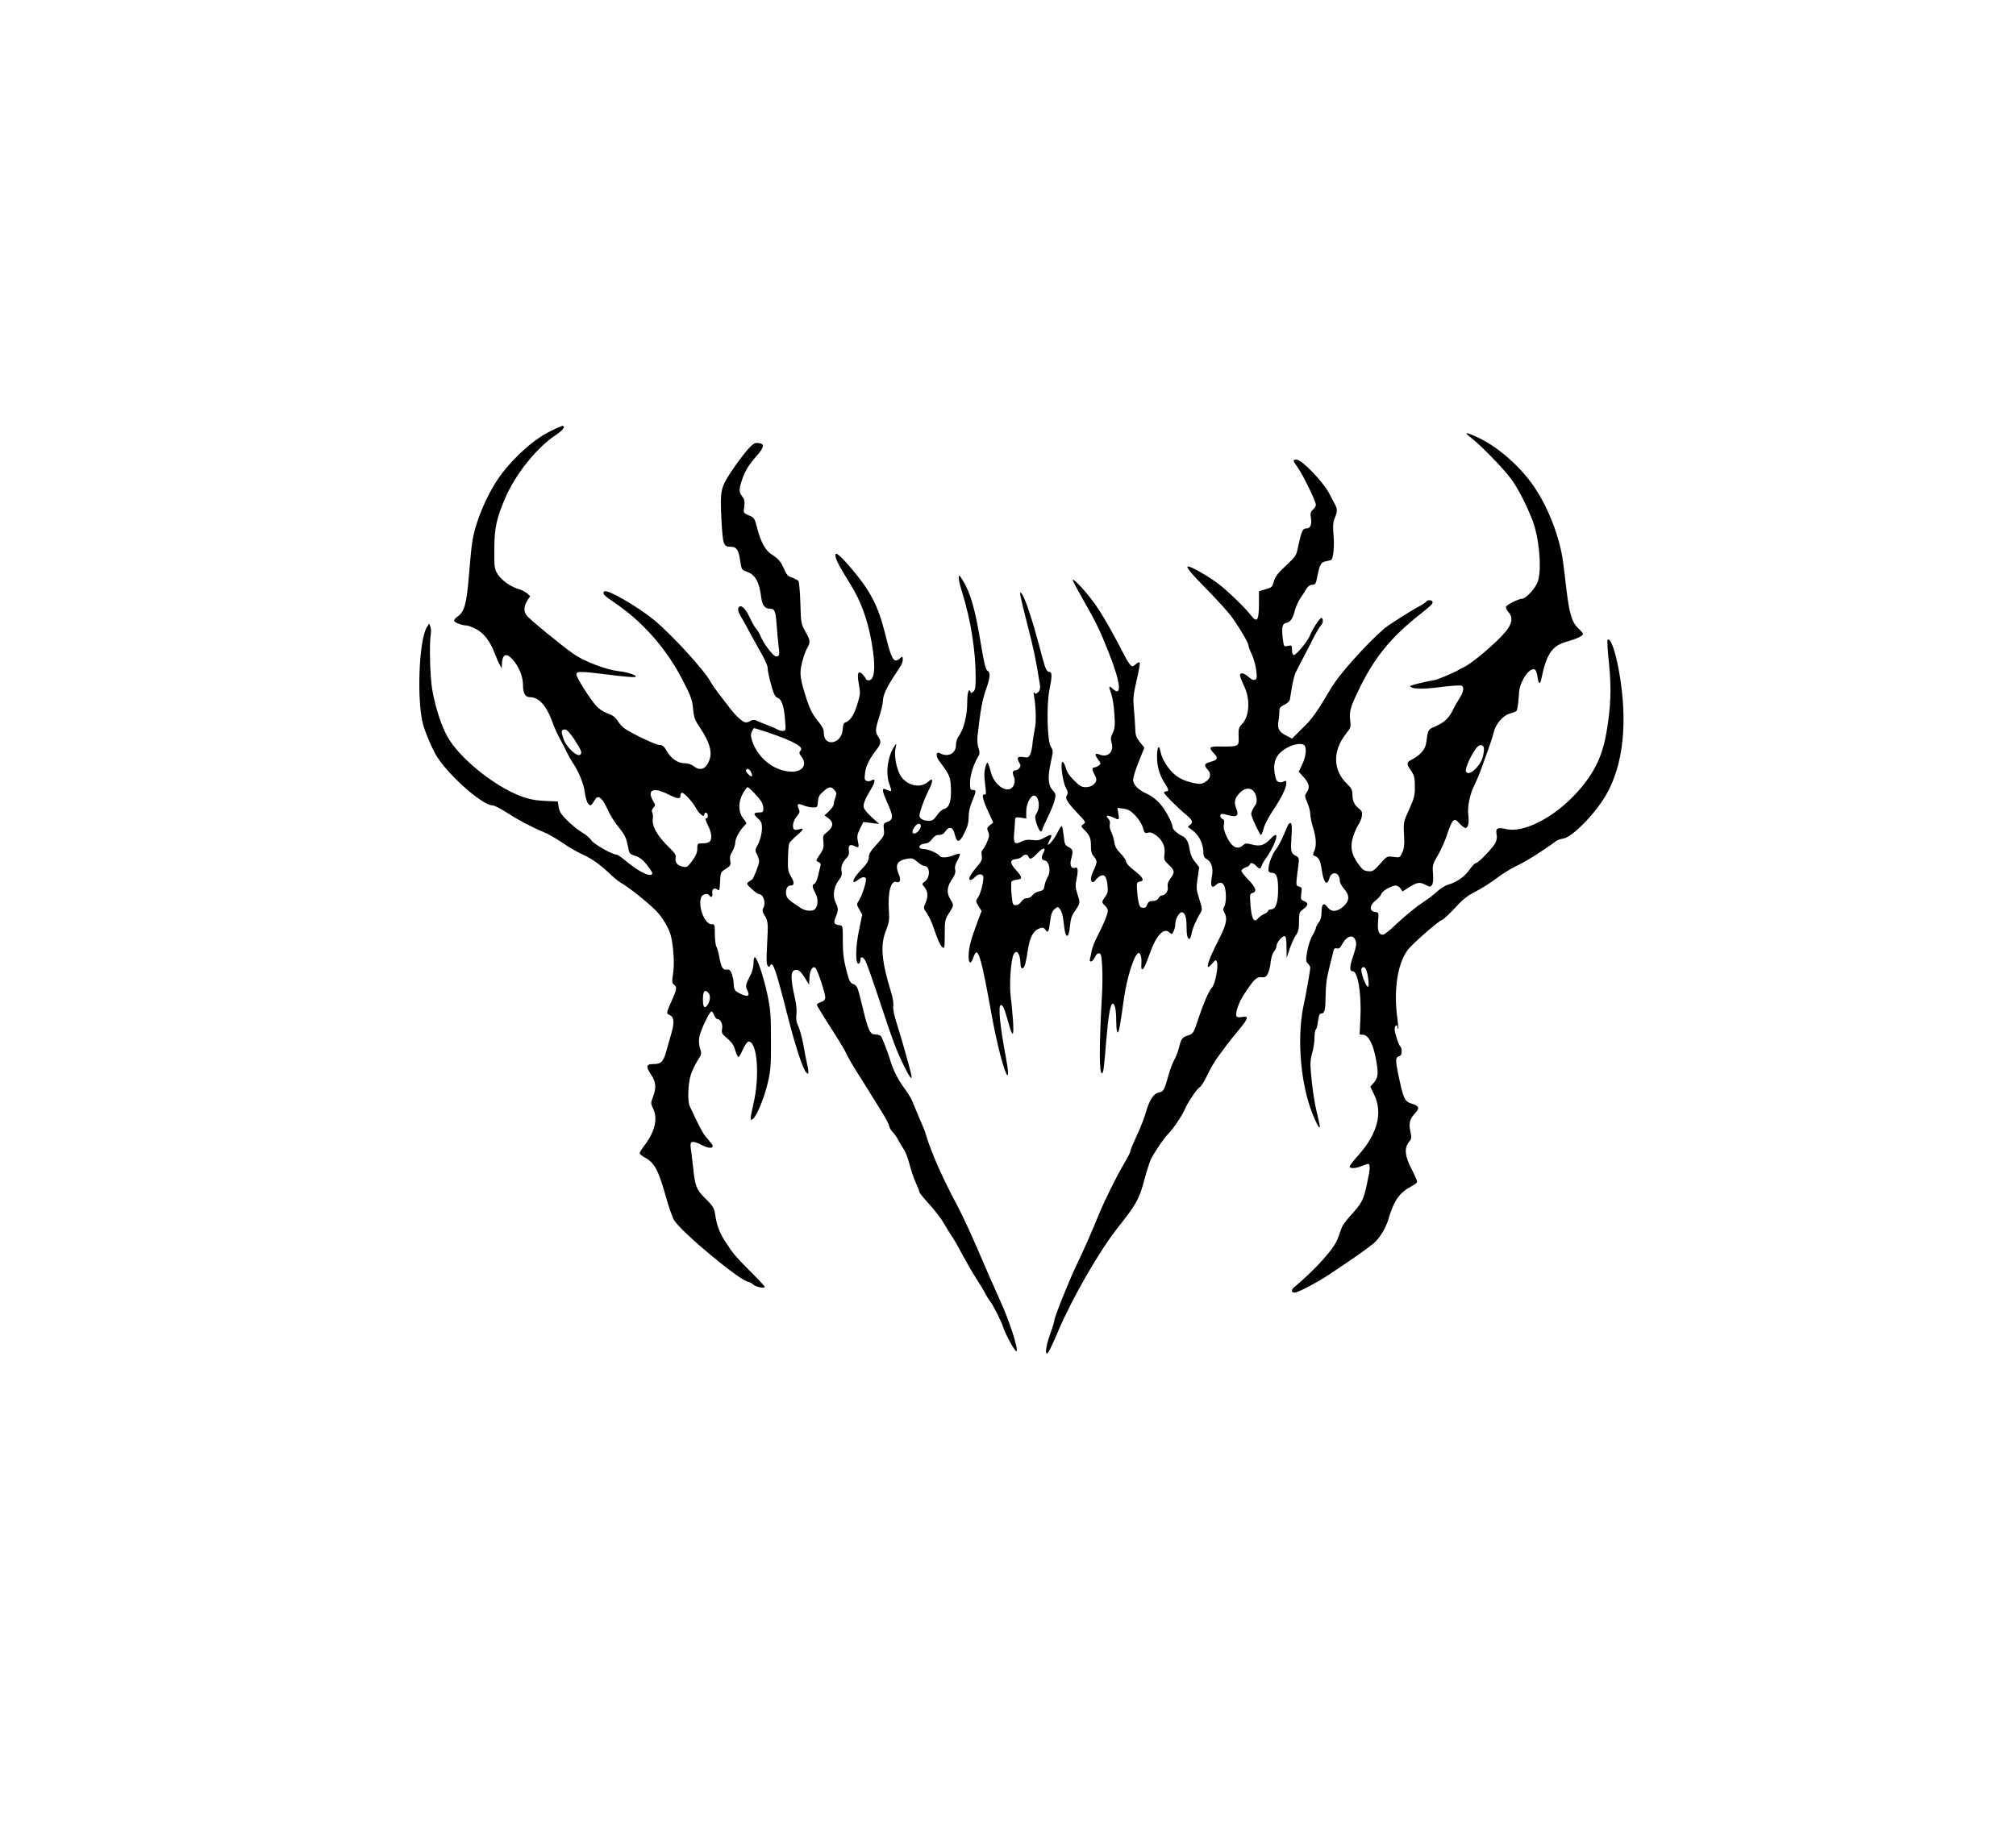<?xml version="1.0" standalone="no"?>
<!DOCTYPE svg PUBLIC "-//W3C//DTD SVG 20010904//EN"
 "http://www.w3.org/TR/2001/REC-SVG-20010904/DTD/svg10.dtd">
<svg version="1.0" xmlns="http://www.w3.org/2000/svg"
 width="1434pt" height="1300pt" viewBox="0 0 1434 1300"
 preserveAspectRatio="xMidYMid meet">

<g transform="translate(0,1300) scale(0.1,-0.1)"
fill="#000000" stroke="none">
<path d="M3895 9922 c-101 -52 -238 -175 -326 -292 -96 -127 -185 -331 -209
-480 -6 -36 -17 -148 -25 -249 -16 -198 -32 -255 -81 -288 -13 -8 -24 -21 -24
-29 0 -12 57 -34 91 -34 8 0 37 -11 65 -25 55 -28 100 -86 134 -175 11 -30 27
-66 35 -80 l14 -25 1 25 c1 73 28 89 72 43 48 -52 78 -123 78 -185 0 -61 16
-88 51 -88 59 0 114 -58 153 -163 25 -68 38 -95 69 -152 9 -16 26 -50 38 -75
12 -25 30 -57 40 -72 43 -61 82 -154 89 -216 5 -38 15 -71 25 -81 17 -17 20
-15 50 34 18 30 48 9 78 -55 30 -65 54 -104 107 -170 24 -31 37 -60 45 -104
11 -60 11 -61 54 -75 31 -10 53 -27 82 -63 21 -27 39 -54 39 -59 0 -38 -93 5
-192 89 -27 23 -55 42 -62 42 -30 0 -156 71 -178 100 -12 18 -43 44 -68 58
-25 15 -71 51 -102 82 -45 44 -58 63 -64 96 l-6 42 -92 4 c-96 5 -154 21 -250
69 -173 88 -362 251 -438 379 -47 79 -93 222 -114 347 -15 93 -21 316 -10 391
3 18 2 42 -3 54 l-8 22 -16 -25 c-58 -90 -74 -533 -26 -699 21 -70 72 -186
101 -229 95 -143 323 -341 392 -341 13 0 58 -23 101 -51 83 -54 176 -103 265
-140 30 -12 89 -46 131 -75 42 -29 107 -67 145 -84 67 -30 126 -73 209 -152
22 -21 55 -46 72 -55 45 -25 180 -132 237 -190 49 -48 98 -133 110 -188 18
-84 24 -194 14 -259 -9 -60 -8 -71 6 -81 22 -17 20 -33 -10 -101 -47 -106 -47
-103 -19 -116 30 -14 33 -54 10 -132 -8 -28 -24 -84 -35 -123 -23 -79 -36 -93
-95 -93 -49 0 -52 -18 -14 -75 36 -54 39 -92 13 -161 -16 -41 -15 -46 2 -81
34 -72 13 -163 -60 -259 -20 -26 -36 -52 -36 -58 0 -6 17 -20 37 -31 67 -36
95 -87 143 -256 23 -85 53 -170 65 -190 57 -90 477 -438 530 -439 5 0 21 -9
35 -20 23 -18 80 -28 80 -14 0 3 -49 56 -110 116 -101 102 -122 128 -176 213
-34 54 -54 106 -64 167 -10 66 -14 74 -78 137 -57 57 -69 86 -81 210 -6 56
-14 119 -17 141 -9 53 9 59 76 25 48 -25 80 -27 80 -7 0 5 -14 24 -31 43 -34
38 -45 57 -90 149 -17 36 -36 76 -42 89 -17 35 -14 157 6 222 10 31 32 78 49
104 29 44 30 48 18 85 -8 23 -10 55 -6 80 6 41 67 173 85 184 5 3 14 -8 20
-24 5 -17 17 -30 25 -30 22 0 39 -38 32 -71 -4 -21 0 -34 13 -45 58 -50 69
-64 81 -107 8 -26 18 -47 23 -47 4 0 19 25 32 55 14 31 31 55 40 55 62 0 81
-247 34 -444 -10 -43 -19 -88 -19 -99 0 -17 2 -18 17 -6 28 23 79 149 104 254
21 88 24 125 23 305 0 184 -3 218 -26 328 -28 129 -73 262 -89 262 -5 0 -9
-19 -9 -43 0 -24 -9 -60 -21 -82 -36 -70 -38 -81 -23 -110 20 -39 5 -50 -42
-28 -48 22 -53 29 -55 73 0 19 -6 51 -13 70 -11 29 -17 34 -38 32 -28 -3 -39
18 -54 103 -4 22 -12 49 -18 60 -6 11 -11 52 -11 90 0 68 -1 70 -25 70 -50 0
-100 139 -70 196 11 20 45 26 55 9 12 -20 27 -10 22 16 -5 29 15 43 38 24 12
-10 14 -1 17 57 3 66 4 68 41 92 34 22 37 28 31 57 -4 24 0 43 15 67 12 19 21
48 21 64 0 28 32 86 66 120 18 18 18 13 -11 53 -35 47 -34 117 0 177 14 23 29
43 33 43 10 0 73 -67 96 -100 9 -13 16 -37 16 -52 0 -24 -4 -28 -28 -28 -43 0
-46 -11 -12 -41 24 -22 30 -36 30 -67 0 -43 -13 -92 -36 -134 -13 -24 -13 -31
1 -57 8 -17 15 -39 15 -49 0 -22 -41 -125 -51 -130 -3 -1 -14 -9 -24 -16 -17
-12 -15 -16 21 -49 21 -20 44 -37 50 -37 34 -1 55 -62 33 -101 -8 -15 -6 -27
11 -54 24 -40 25 -52 16 -215 -5 -88 -4 -129 4 -140 9 -11 13 -12 17 -2 18 44
42 -25 123 -346 56 -220 110 -386 134 -411 15 -14 16 -13 16 4 0 11 -5 38 -10
60 -5 22 -17 80 -25 129 -9 50 -25 110 -36 134 -15 32 -18 54 -14 85 4 26 0
71 -11 117 -34 151 -31 200 10 200 18 0 33 -13 58 -52 l33 -53 3 52 c3 54 24
85 43 66 15 -15 69 -178 69 -208 0 -17 -8 -26 -30 -34 -16 -5 -30 -14 -30 -19
0 -5 43 -76 96 -158 53 -82 105 -168 115 -191 10 -23 38 -72 62 -110 24 -37
68 -108 98 -156 30 -48 73 -118 96 -155 23 -37 45 -79 48 -93 3 -15 15 -35 27
-45 11 -11 29 -37 40 -59 12 -22 29 -51 39 -65 10 -14 27 -59 38 -101 11 -43
31 -102 45 -133 14 -31 26 -61 26 -67 0 -6 32 -45 71 -87 39 -43 84 -102 101
-132 17 -30 44 -74 60 -97 16 -23 49 -82 74 -130 26 -48 69 -124 98 -168 28
-44 58 -93 66 -110 8 -16 22 -39 31 -50 20 -24 84 -149 94 -185 15 -50 87
-182 96 -173 14 14 -54 225 -116 358 -13 28 -49 109 -80 180 -31 72 -62 144
-69 160 -8 17 -36 82 -64 145 -28 63 -73 156 -99 205 -96 179 -176 360 -213
480 -6 22 -17 54 -25 70 -7 17 -25 59 -40 95 -15 36 -33 79 -40 95 -7 17 -29
51 -48 77 -44 58 -85 136 -102 197 -15 52 -56 160 -68 179 -5 6 -21 12 -37 12
-42 0 -53 23 -95 197 -34 142 -38 152 -64 161 -24 9 -30 20 -52 103 -18 72
-24 120 -24 204 0 110 0 110 -25 113 -38 5 -43 16 -26 57 20 47 20 64 0 104
-23 45 -14 111 21 157 21 27 26 42 21 66 -6 32 4 60 36 95 15 15 19 31 16 53
-6 37 10 47 42 30 29 -15 32 -10 22 36 -7 32 -5 47 15 88 l24 48 57 -7 56 -7
-52 47 c-29 26 -55 57 -58 70 -6 23 10 63 51 130 31 50 34 81 6 64 -10 -7 -26
-9 -36 -5 -15 5 -17 14 -12 55 6 52 29 98 82 168 34 45 35 58 8 98 -18 28 -16
52 12 139 14 42 25 91 25 109 1 42 27 98 88 190 49 71 56 86 53 116 -1 11 -5
11 -19 -2 -44 -40 -60 -13 -105 171 -52 207 -106 311 -256 485 -78 90 -109
110 -96 60 7 -28 32 -74 106 -193 72 -116 121 -249 150 -415 29 -170 22 -265
-22 -265 -10 0 -19 4 -19 8 0 5 -10 18 -21 31 -34 37 -45 14 -30 -66 12 -64
11 -73 -13 -150 -25 -77 -50 -113 -88 -125 -7 -3 -13 -23 -14 -47 -5 -104
-134 -129 -134 -26 0 26 -11 48 -46 90 -33 41 -53 80 -74 143 -50 155 -55 189
-35 268 9 38 25 84 36 102 25 44 24 55 -13 120 -30 53 -31 59 -35 201 -2 80
-9 151 -14 158 -6 6 -26 17 -46 24 -27 9 -39 21 -55 58 -23 55 -41 76 -91 108
-43 27 -76 88 -101 186 -19 72 -20 74 -63 92 -35 15 -36 16 -29 61 5 37 2 51
-14 71 -24 31 -25 49 -3 116 20 64 49 110 108 177 52 59 55 84 9 88 -27 3 -38
-5 -77 -48 -26 -29 -76 -96 -112 -150 -80 -119 -84 -139 -73 -355 10 -173 14
-185 69 -185 38 0 53 -23 64 -99 10 -63 11 -66 44 -77 62 -20 92 -72 106 -186
7 -54 26 -78 59 -78 36 0 43 -18 50 -110 3 -47 9 -113 13 -147 10 -72 8 -83
-17 -83 -20 0 -91 94 -111 147 -6 15 -19 37 -29 48 -10 11 -30 45 -44 76 -28
61 -59 95 -75 84 -17 -10 -13 -37 11 -75 12 -19 36 -62 53 -95 17 -33 55 -100
83 -150 29 -49 52 -100 52 -113 0 -27 16 -97 37 -164 9 -30 21 -49 35 -53 28
-10 44 -57 52 -152 6 -82 6 -83 -17 -83 -13 0 -27 4 -32 8 -6 4 -37 18 -70 31
-33 12 -70 28 -83 34 -17 8 -28 8 -42 -1 -11 -7 -26 -12 -34 -12 -21 0 -72 46
-116 104 -21 28 -57 74 -79 103 -22 29 -47 65 -55 80 -44 83 -279 340 -406
444 -122 99 -333 220 -352 201 -15 -15 -4 -27 65 -74 208 -139 378 -332 496
-563 56 -108 65 -135 71 -197 6 -65 12 -81 54 -143 60 -90 82 -161 65 -213
-23 -73 -66 -92 -116 -52 -15 12 -41 20 -63 20 -48 0 -99 34 -128 88 -19 33
-29 42 -51 42 -25 0 -181 73 -245 115 -16 10 -39 35 -52 56 -17 27 -36 41 -71
53 -29 10 -61 31 -82 54 -45 50 -141 202 -141 224 0 24 27 23 231 -2 89 -12
172 -19 183 -17 35 6 -39 34 -114 42 -87 10 -240 68 -318 121 -85 59 -318 250
-337 277 -21 29 -19 63 5 103 l21 33 -21 19 c-11 10 -39 25 -63 32 -58 17
-121 63 -148 107 -22 35 -24 49 -23 173 0 152 16 225 80 372 73 168 225 356
357 443 53 35 74 65 45 65 -7 -1 -53 -22 -103 -48z m1562 -2131 c107 -36 167
-61 210 -86 34 -21 40 -34 23 -51 -7 -7 -4 -19 10 -36 44 -56 11 -108 -67
-108 -123 2 -241 93 -283 219 -10 31 -11 47 -2 66 6 14 14 25 16 25 3 0 45
-13 93 -29z m-1374 -48 c53 -82 60 -98 44 -112 -23 -18 -98 52 -118 111 -20
55 -18 68 11 68 12 0 34 -24 63 -67z m1257 -232 c18 -35 11 -45 -15 -21 -13
12 -22 27 -19 31 9 15 23 10 34 -10z m595 -131 c16 -18 17 -25 7 -54 -7 -18
-12 -40 -12 -49 0 -9 -15 -30 -32 -47 l-33 -31 28 -20 c38 -29 35 -62 -7 -96
-32 -25 -34 -30 -29 -72 4 -40 1 -52 -26 -91 -29 -43 -29 -45 -10 -52 13 -5
19 -14 16 -25 -3 -10 -11 -42 -17 -71 -7 -30 -19 -56 -26 -59 -19 -7 -18 -22
6 -68 21 -40 20 -85 -2 -112 -14 -18 -68 -15 -99 5 -79 52 -100 69 -105 90
-10 35 4 72 26 72 31 0 33 18 7 63 -22 37 -24 52 -22 132 1 50 5 97 9 106 4 8
27 32 51 53 49 40 58 60 23 47 -13 -4 -29 -6 -35 -4 -22 8 -14 60 13 93 23 27
25 34 15 57 -15 34 -7 40 32 24 18 -8 48 -14 67 -15 34 -1 35 0 38 41 2 33 10
48 38 72 41 36 54 38 79 11z m-1185 -30 c70 -35 90 -37 90 -10 0 11 5 20 11
20 16 0 74 -63 99 -108 25 -45 60 -72 60 -46 0 9 6 14 13 12 16 -6 16 -44 -1
-40 -8 1 -3 -16 13 -48 27 -53 32 -99 13 -118 -7 -7 -29 -12 -50 -12 -37 0
-38 -1 -38 -37 0 -27 -10 -52 -36 -87 -33 -44 -38 -48 -67 -42 -39 8 -58 32
-51 63 5 19 -5 34 -53 81 -76 74 -116 144 -110 193 3 20 1 43 -4 50 -5 8 -2
20 8 32 16 16 16 20 0 46 -48 81 -2 104 103 51z m288 -1412 c17 -17 15 -59 -4
-86 -22 -32 -34 -19 -34 37 0 60 12 75 38 49z"/>
<path d="M10472 9879 c68 -54 217 -207 275 -284 45 -59 112 -188 153 -295 50
-130 69 -358 37 -442 -18 -47 -85 -118 -111 -118 -24 0 -107 -41 -113 -56 -3
-8 4 -25 16 -38 35 -37 28 -84 -21 -142 -74 -86 -233 -220 -298 -252 -14 -6
-32 -16 -40 -21 -32 -19 -157 -71 -172 -71 -15 0 -126 -25 -158 -36 -13 -4
-13 -6 0 -14 19 -12 96 -12 180 -1 36 5 92 11 125 13 56 3 60 2 63 -20 2 -13
-8 -40 -21 -61 -14 -21 -39 -64 -55 -97 -31 -60 -63 -87 -136 -118 -37 -15
-40 -22 -51 -108 -6 -50 -41 -90 -105 -123 -37 -19 -37 -29 -3 -78 23 -34 27
-49 27 -111 1 -62 -4 -83 -40 -163 -41 -90 -42 -94 -37 -182 4 -72 1 -97 -13
-127 -17 -36 -18 -36 -62 -30 -45 6 -46 6 -95 -49 -45 -51 -53 -56 -85 -53
-31 3 -42 11 -74 57 -47 67 -56 119 -32 192 9 29 26 66 36 81 11 15 22 43 25
61 4 28 1 37 -19 53 -34 27 -48 56 -48 101 0 32 -7 46 -36 74 -104 99 -107
237 -8 361 32 40 34 46 28 94 -8 65 3 99 74 243 103 208 220 350 417 506 85
68 95 77 95 91 0 16 -36 19 -45 4 -4 -6 -27 -22 -53 -35 -48 -26 -149 -89
-218 -136 -80 -54 -306 -296 -379 -404 -12 -16 -50 -78 -85 -137 -35 -60 -85
-128 -110 -153 -25 -25 -60 -60 -78 -78 l-32 -32 -45 24 c-49 26 -61 51 -51
104 4 17 6 46 6 64 0 27 5 34 35 49 20 9 37 25 40 38 2 11 9 53 15 91 7 39 18
84 26 100 30 61 45 91 59 115 7 14 35 66 60 117 26 51 53 97 61 104 15 13 19
45 5 53 -9 6 -62 -72 -84 -127 -19 -43 -96 -137 -114 -137 -8 0 -13 14 -13 36
0 34 -1 35 -29 29 -29 -6 -29 -6 -36 47 -10 80 -4 112 21 116 31 4 49 29 64
87 7 28 25 68 40 90 15 22 35 52 44 68 11 17 25 27 41 27 21 0 25 7 35 58 17
84 26 101 57 108 15 3 33 7 39 9 18 5 27 96 19 184 -5 60 -3 86 9 115 20 48
20 64 0 101 -9 17 -26 48 -37 70 -42 84 -196 245 -234 245 -30 0 -29 -4 10
-59 36 -51 127 -238 127 -263 0 -8 -9 -23 -21 -34 -17 -15 -20 -26 -14 -62 7
-48 -5 -72 -36 -72 -23 0 -33 -24 -54 -123 -14 -70 -16 -74 -89 -142 -58 -54
-77 -79 -85 -112 -11 -39 -15 -43 -59 -55 l-47 -14 0 -91 c0 -115 -13 -136
-54 -84 -40 53 -169 178 -235 228 -64 49 -192 123 -214 123 -21 0 14 -43 143
-174 64 -66 135 -144 159 -175 53 -71 126 -192 126 -212 0 -8 11 -38 25 -66
13 -29 27 -80 31 -113 6 -51 4 -61 -10 -66 -11 -4 -27 3 -45 20 -29 28 -61 34
-61 12 0 -8 13 -43 30 -78 44 -93 38 -213 -15 -268 -21 -22 -26 -36 -25 -71 3
-71 1 -77 -22 -85 -13 -4 -58 -6 -100 -5 -88 3 -95 -5 -52 -50 31 -33 26 -45
-26 -59 -45 -12 -49 -24 -19 -56 28 -30 19 -68 -22 -89 -27 -15 -37 -15 -95
-2 -42 10 -80 27 -109 49 -50 38 -101 116 -110 170 -11 57 -25 35 -25 -36 0
-70 18 -132 55 -188 29 -43 31 -58 10 -58 -8 0 -15 -4 -15 -9 0 -11 103 -114
159 -159 44 -36 51 -55 24 -72 -17 -10 -16 -12 7 -28 59 -40 90 -101 90 -176
0 -15 8 -30 20 -36 38 -20 52 -64 40 -127 -12 -65 -2 -87 28 -60 44 40 72 7
72 -84 0 -27 -5 -58 -12 -69 -10 -15 -9 -24 2 -44 23 -44 13 -85 -48 -205 -55
-107 -82 -181 -67 -181 3 0 17 12 30 28 22 25 24 26 31 8 12 -30 -12 -155 -34
-180 -23 -24 -63 -117 -99 -226 -32 -99 -35 -103 -71 -116 -44 -14 -49 -21
-66 -87 -8 -32 -24 -73 -35 -90 -10 -18 -29 -68 -41 -112 -29 -103 -33 -111
-69 -118 -36 -7 -65 -53 -90 -139 -10 -35 -29 -85 -41 -113 -12 -27 -33 -74
-46 -103 -13 -29 -24 -57 -24 -63 0 -7 -19 -44 -42 -83 -54 -90 -147 -278
-186 -376 -44 -109 -107 -252 -157 -355 -50 -104 -155 -366 -155 -387 0 -8
-13 -52 -30 -98 -29 -82 -38 -140 -22 -140 7 0 36 58 81 165 101 236 292 567
421 730 134 169 153 203 191 346 17 62 37 126 46 143 26 51 100 160 124 181
29 27 97 127 116 172 20 49 91 153 109 160 7 3 30 39 50 81 20 43 53 100 73
127 21 28 50 68 66 90 16 22 55 70 87 108 68 82 73 101 24 92 -19 -4 -36 -2
-40 3 -13 22 16 105 60 169 67 100 83 114 118 111 25 -3 33 2 45 27 8 16 17
52 19 80 3 27 13 61 23 74 11 13 19 31 19 41 0 23 38 70 56 70 11 0 14 -17 15
-77 l1 -78 22 66 c12 36 32 79 44 96 17 24 22 45 22 97 0 61 2 67 30 88 37 27
38 45 5 58 -23 9 -24 13 -19 53 6 40 4 45 -16 50 -24 6 -24 3 -3 164 4 36 2
43 -19 54 -36 19 -38 28 -32 130 5 67 3 98 -5 103 -6 4 -16 -4 -23 -21 -40
-97 -61 -139 -86 -171 -30 -38 -59 -132 -47 -152 3 -5 15 -10 25 -10 28 0 40
-30 41 -102 2 -106 -15 -158 -52 -158 -11 0 -19 -5 -19 -10 0 -6 -12 -16 -27
-22 -16 -7 -36 -21 -45 -32 -28 -34 -45 -4 -53 92 -6 79 -5 84 14 89 34 9 24
39 -29 94 -27 28 -50 57 -50 64 0 7 14 18 30 24 17 5 30 15 30 20 0 18 26 12
45 -9 23 -26 32 -25 40 3 4 12 19 38 34 57 14 19 36 57 48 83 36 77 28 100
-18 51 -44 -47 -74 -57 -130 -43 -43 11 -51 11 -67 -4 -40 -37 -82 -14 -118
64 -17 37 -23 61 -18 84 4 24 2 34 -10 38 -19 7 -22 37 -3 37 6 0 29 -5 50
-11 55 -15 71 0 51 48 -19 44 -12 77 26 114 49 49 106 32 117 -36 4 -28 1 -43
-16 -65 -11 -16 -21 -39 -21 -50 0 -21 60 -149 70 -150 3 0 12 21 19 48 7 26
35 81 63 122 59 87 98 165 98 198 0 19 -3 21 -19 12 -24 -12 -49 -4 -55 18
-28 99 -10 163 57 209 55 37 120 51 143 32 21 -17 14 -82 -16 -143 l-22 -46
36 -40 c39 -44 45 -73 20 -108 -15 -22 -14 -27 5 -72 12 -27 21 -64 21 -82 0
-18 9 -62 20 -96 23 -73 25 -129 8 -168 -9 -19 -10 -28 -2 -31 34 -11 45 -32
55 -97 13 -96 38 -124 55 -64 17 57 74 42 74 -19 0 -12 14 -38 30 -56 42 -48
40 -86 -5 -126 -45 -40 -86 -41 -113 -4 -26 36 -42 22 -42 -36 0 -33 -6 -56
-20 -74 -11 -14 -20 -31 -20 -38 0 -7 -11 -31 -25 -55 -14 -23 -30 -74 -37
-112 -10 -62 -10 -72 5 -87 9 -9 17 -22 17 -28 0 -20 -30 -188 -45 -257 -45
-200 -33 -477 31 -698 23 -78 68 -182 79 -182 6 0 4 10 -24 130 -11 47 -25
142 -32 212 -11 111 -10 133 4 185 10 33 17 82 17 111 0 28 4 53 9 57 5 3 13
30 16 60 6 44 11 55 25 55 22 0 28 27 29 125 1 83 7 126 31 220 10 39 21 82
24 97 5 20 11 25 25 21 14 -4 24 3 34 24 35 66 83 81 100 30 7 -22 3 -46 -18
-108 -27 -80 -27 -109 -2 -109 36 0 63 -169 53 -342 l-5 -107 27 -3 c36 -4 68
-64 87 -163 21 -110 19 -138 -11 -175 l-27 -31 29 -60 c60 -127 21 -276 -111
-424 -36 -40 -65 -77 -65 -84 0 -16 44 -14 87 4 19 8 39 15 43 15 18 0 17 -33
-6 -138 -25 -120 -36 -141 -124 -237 -25 -27 -51 -63 -57 -80 -6 -16 -18 -50
-27 -75 -25 -72 -154 -216 -311 -348 -26 -22 -19 -43 13 -36 35 9 157 74 238
128 170 113 260 176 315 221 40 33 86 107 104 169 40 136 79 192 166 237 22
11 39 25 39 32 0 8 -18 48 -40 91 -47 91 -53 147 -19 191 20 24 21 31 11 76
-13 57 -5 89 35 131 32 34 26 51 -24 66 -53 16 -60 32 -98 212 -20 99 -19 117
5 125 14 4 20 15 20 35 0 16 -4 31 -9 34 -11 7 -41 98 -41 125 0 11 5 23 10
26 6 3 10 -2 10 -11 0 -10 2 -15 5 -13 2 3 0 34 -5 69 -29 205 0 396 74 493
33 43 210 199 242 212 13 5 56 45 95 88 56 61 88 86 148 116 42 22 108 63 146
93 39 30 104 70 146 90 63 29 190 109 278 175 10 7 32 15 49 17 61 7 221 168
302 304 128 217 161 527 95 892 -27 147 -61 238 -81 218 -3 -4 1 -80 11 -170
18 -176 13 -316 -21 -503 -31 -174 -100 -304 -236 -443 -154 -158 -354 -256
-470 -231 -67 15 -81 8 -73 -35 5 -22 1 -44 -8 -62 -20 -38 -122 -144 -139
-144 -7 0 -26 -20 -43 -44 -34 -50 -91 -91 -150 -108 -22 -6 -58 -28 -80 -48
-22 -21 -62 -52 -90 -70 -68 -45 -137 -102 -217 -177 -36 -35 -73 -63 -81 -63
-30 0 -40 28 -35 95 6 63 5 64 -21 67 -42 5 -41 48 3 81 19 15 38 36 41 47 7
22 72 60 103 60 11 0 26 -10 34 -21 l14 -21 49 31 c56 35 73 38 117 15 29 -15
32 -15 44 0 7 11 10 39 7 80 -5 60 -4 67 36 134 22 38 52 106 66 150 14 44 32
86 41 93 14 11 20 9 45 -19 16 -18 35 -32 43 -32 19 0 27 39 20 92 -8 55 11
148 42 209 12 25 32 70 43 100 65 178 90 250 96 280 12 55 64 117 110 131 22
6 45 15 51 20 6 5 13 45 16 91 3 67 10 92 33 136 31 56 67 83 86 64 6 -6 13
-29 16 -52 6 -47 18 -53 26 -13 37 180 76 238 181 267 70 20 116 41 116 55 0
5 -16 24 -35 41 -42 39 -61 99 -81 258 -7 64 -19 157 -25 206 -22 176 -104
391 -207 542 -96 142 -255 282 -394 348 -98 46 -112 44 -46 -6z m82 -2195 c3
-8 1 -36 -5 -62 -16 -73 -106 -154 -122 -109 -8 24 56 156 88 179 16 12 32 9
39 -8z m-835 -1586 c13 -35 22 -118 12 -118 -17 0 -57 112 -46 130 10 17 25
11 34 -12z"/>
<path d="M6820 8888 c0 -15 11 -62 25 -105 59 -190 95 -412 95 -599 0 -73 -3
-94 -17 -105 -13 -11 -17 -11 -20 -1 -11 32 -23 -6 -23 -73 0 -97 -25 -196
-62 -244 -10 -13 -18 -40 -18 -61 0 -60 -55 -89 -111 -60 -30 17 -36 -15 -10
-51 78 -105 82 -115 85 -201 3 -92 -12 -134 -51 -144 -12 -3 -34 -23 -49 -45
-21 -30 -33 -39 -56 -39 -39 0 -68 16 -68 38 1 25 35 120 64 176 14 27 26 58
26 69 0 17 -3 16 -31 -7 -57 -48 -154 -23 -196 50 -28 52 -44 140 -33 190 8
39 8 39 -8 15 -47 -68 -64 -191 -37 -266 19 -52 19 -59 -2 -50 -10 4 -24 9
-30 12 -21 8 -15 -23 15 -90 49 -108 49 -127 0 -146 -23 -9 -25 -13 -21 -53 5
-41 2 -46 -51 -105 -43 -47 -56 -68 -56 -92 0 -24 -12 -44 -50 -84 -47 -49
-68 -83 -57 -93 2 -2 15 5 30 16 30 24 57 26 57 4 0 -29 -30 -119 -49 -148
-19 -29 -19 -30 1 -66 l21 -37 -21 -102 c-29 -134 -29 -263 -1 -245 5 3 9 14
9 25 0 26 16 24 34 -3 8 -13 53 -138 99 -278 101 -305 124 -365 178 -475 43
-88 63 -109 49 -52 -15 64 -72 264 -102 358 -19 61 -28 106 -24 122 3 14 -2
52 -13 89 -71 231 -81 343 -39 448 22 56 25 75 21 137 -10 134 14 224 55 208
24 -9 32 16 16 53 -29 70 -14 99 57 112 36 7 45 4 74 -21 18 -16 39 -29 48
-29 43 0 47 -80 5 -112 -21 -15 -21 -18 -6 -35 28 -31 32 -70 13 -113 -18 -40
-18 -40 8 -77 14 -21 35 -65 46 -98 30 -89 48 -130 65 -145 14 -11 16 -1 16
92 0 98 2 107 30 151 36 56 36 57 10 99 -28 46 -25 87 10 140 23 34 29 53 24
72 -4 17 1 38 17 65 12 23 20 43 17 46 -3 4 -23 -1 -43 -9 -43 -18 -91 -21
-100 -6 -12 19 -84 50 -115 50 -45 0 -38 34 7 38 22 2 39 12 53 33 15 20 30
29 50 29 19 0 33 8 44 25 27 40 54 33 67 -19 16 -65 32 -64 68 6 23 46 31 74
31 115 0 35 9 74 25 113 30 72 31 80 5 80 -17 0 -20 7 -20 48 0 53 22 128 53
180 17 29 18 38 7 71 -7 21 -10 58 -7 82 21 186 33 254 58 326 33 93 36 128
13 141 -12 7 -24 53 -45 179 -41 253 -76 377 -130 463 -27 42 -29 43 -29 18z
m-270 -1765 c0 -20 -28 -53 -47 -53 -17 0 -17 20 3 48 18 26 44 29 44 5z"/>
<path d="M7630 8874 c0 -6 32 -66 70 -133 99 -172 123 -223 191 -395 81 -205
91 -309 23 -245 -28 26 -30 18 -8 -42 8 -24 18 -87 21 -140 5 -79 3 -102 -12
-133 -14 -29 -16 -44 -8 -70 19 -62 -25 -108 -83 -85 -37 14 -41 4 -14 -33 22
-30 22 -32 5 -45 -11 -7 -25 -13 -32 -13 -17 0 -16 -18 2 -50 19 -34 18 -47
-5 -70 -13 -13 -33 -20 -56 -20 -31 0 -45 8 -84 48 -32 31 -52 61 -59 90 -7
23 -17 42 -23 42 -17 0 -1 -135 22 -181 17 -32 18 -42 8 -58 -13 -21 2 -46 68
-117 73 -78 70 -73 49 -88 -18 -13 -17 -15 8 -40 39 -39 47 -59 47 -116 0 -37
5 -57 20 -72 11 -12 20 -30 20 -40 0 -10 -9 -36 -20 -58 -21 -42 -26 -75 -11
-85 5 -3 16 3 23 13 7 10 23 24 34 30 30 16 46 -5 52 -69 4 -41 1 -56 -17 -79
-26 -36 -26 -41 -1 -63 11 -9 20 -25 20 -36 0 -24 -29 -94 -74 -181 -19 -36
-37 -83 -41 -105 -4 -22 -9 -48 -12 -57 -8 -31 21 -20 36 13 8 19 19 29 30 27
13 -3 17 -21 21 -98 3 -52 2 -147 -2 -210 -20 -352 -20 -558 2 -545 9 6 14 44
30 245 14 167 29 250 45 250 16 0 25 -46 25 -131 0 -37 4 -70 9 -73 9 -6 18
38 46 242 22 154 76 322 105 322 13 0 22 -35 19 -75 -2 -19 -1 -37 3 -40 9 -9
25 23 59 118 45 125 98 180 138 143 16 -15 19 -14 29 9 7 14 12 37 12 51 0 33
27 84 45 84 23 0 35 -34 35 -99 0 -62 6 -91 21 -91 4 0 11 17 15 38 7 39 33
98 61 144 16 25 16 30 -6 101 -22 69 -23 81 -12 151 l11 77 -30 38 c-18 21
-33 55 -36 77 -9 61 -23 90 -52 105 -37 18 -72 50 -72 65 0 31 -52 126 -92
170 -23 26 -63 55 -88 66 -62 27 -100 65 -100 101 0 16 18 74 40 128 l40 100
-32 40 c-27 34 -32 48 -33 102 -1 34 -6 97 -10 140 -6 67 -4 94 20 197 16 66
25 123 22 127 -4 3 -15 -1 -25 -10 -10 -10 -22 -17 -27 -17 -10 0 -31 27 -53
70 -119 230 -182 336 -253 425 -55 70 -119 133 -119 119z m447 -1677 c24 -26
46 -61 53 -86 10 -37 13 -41 36 -35 17 5 34 -1 60 -21 45 -35 64 -79 57 -133
-5 -37 -2 -44 31 -75 43 -41 44 -52 12 -96 -18 -24 -23 -41 -20 -61 6 -28 -16
-60 -41 -60 -8 0 -19 -9 -25 -20 -7 -13 -21 -20 -41 -20 -23 0 -32 -6 -39 -26
-7 -19 -16 -25 -33 -22 -17 2 -24 12 -30 48 -5 25 -9 65 -10 90 -2 40 1 45 21
48 36 5 23 31 -41 80 -34 26 -57 51 -57 62 0 11 -17 36 -38 57 -28 28 -41 50
-46 82 -3 24 -14 57 -22 73 -9 17 -13 41 -10 53 4 15 0 30 -10 40 -24 24 -9
30 30 11 47 -22 49 -21 41 25 l-7 42 43 -6 c35 -5 52 -15 86 -50z"/>
<path d="M7260 8753 c4 -21 23 -99 42 -173 51 -195 67 -275 95 -451 4 -26 0
-40 -12 -53 -15 -14 -20 -15 -27 -4 -6 8 -8 1 -3 -22 14 -82 17 -188 5 -240
-6 -30 -14 -77 -16 -105 -3 -27 -10 -61 -17 -73 -10 -21 -16 -23 -49 -18 -41
7 -49 -6 -26 -43 9 -15 9 -23 -1 -35 -8 -9 -19 -16 -27 -16 -20 0 -25 -16 -13
-44 15 -32 4 -72 -22 -87 -45 -24 -119 36 -140 114 -22 83 -25 86 -39 43 -8
-25 -10 -59 -6 -95 12 -104 12 -106 -3 -103 -20 4 -10 -40 30 -126 l34 -74
-24 -19 c-21 -17 -22 -22 -12 -47 10 -23 8 -36 -9 -75 -11 -25 -25 -49 -31
-53 -7 -4 -9 -21 -6 -40 5 -29 0 -41 -38 -85 -45 -53 -62 -89 -41 -89 7 0 21
9 31 20 21 23 50 26 58 7 8 -22 -15 -120 -35 -150 -19 -27 -19 -27 2 -63 l22
-35 -32 -86 c-44 -116 -60 -179 -60 -236 0 -56 16 -60 34 -8 31 92 53 20 136
-444 12 -66 37 -178 55 -249 48 -185 74 -197 40 -19 -43 230 -57 373 -35 373
14 0 25 -26 50 -115 32 -118 43 -118 36 0 -4 55 -11 134 -17 176 -11 85 2 263
21 299 22 41 47 6 49 -67 1 -36 15 -43 29 -15 5 9 15 57 22 106 15 98 39 145
84 161 23 8 30 6 42 -9 19 -27 24 -18 34 61 7 52 14 72 32 86 22 18 23 18 39
-2 9 -11 20 -46 23 -78 10 -90 17 -114 29 -110 7 2 15 33 18 68 4 51 12 75 37
111 37 54 37 54 15 120 -14 44 -15 60 -4 110 12 61 8 83 -14 74 -25 -9 -37 19
-26 61 16 58 14 71 -18 87 -25 13 -29 22 -34 76 -4 34 -10 66 -13 72 -3 5 -16
-12 -29 -39 -20 -43 -58 -93 -71 -93 -2 0 2 13 11 30 24 46 18 50 -31 23 -37
-21 -54 -24 -90 -19 -32 4 -54 1 -76 -10 -50 -26 -61 -14 -54 59 3 34 6 74 6
88 1 25 3 27 40 22 l40 -6 0 49 c0 53 29 114 55 114 34 0 47 -82 19 -125 -13
-20 -13 -30 -3 -67 7 -24 18 -49 25 -57 10 -11 13 -9 19 10 4 13 22 54 41 91
18 37 39 87 45 112 11 43 10 47 -15 76 -32 38 -34 92 -10 204 16 71 16 77 -1
103 -26 38 -32 301 -10 406 19 92 19 127 0 127 -19 0 -29 21 -50 100 -66 255
-124 433 -149 458 -11 12 -12 8 -6 -25z m161 -1822 c-17 -31 -13 -49 11 -53
32 -4 45 -81 20 -118 -9 -14 -19 -41 -22 -60 -4 -29 -10 -35 -38 -41 -19 -4
-40 -16 -48 -28 -8 -12 -26 -21 -39 -21 -15 0 -31 -10 -41 -25 -9 -15 -26 -25
-39 -25 -21 0 -23 5 -30 81 -4 44 -3 85 1 89 5 5 23 10 39 12 39 4 38 17 -8
68 -45 50 -45 74 0 78 17 2 37 10 43 18 16 18 39 18 46 -1 9 -23 22 -18 66 28
40 41 61 40 39 -2z"/>
</g>
</svg>
